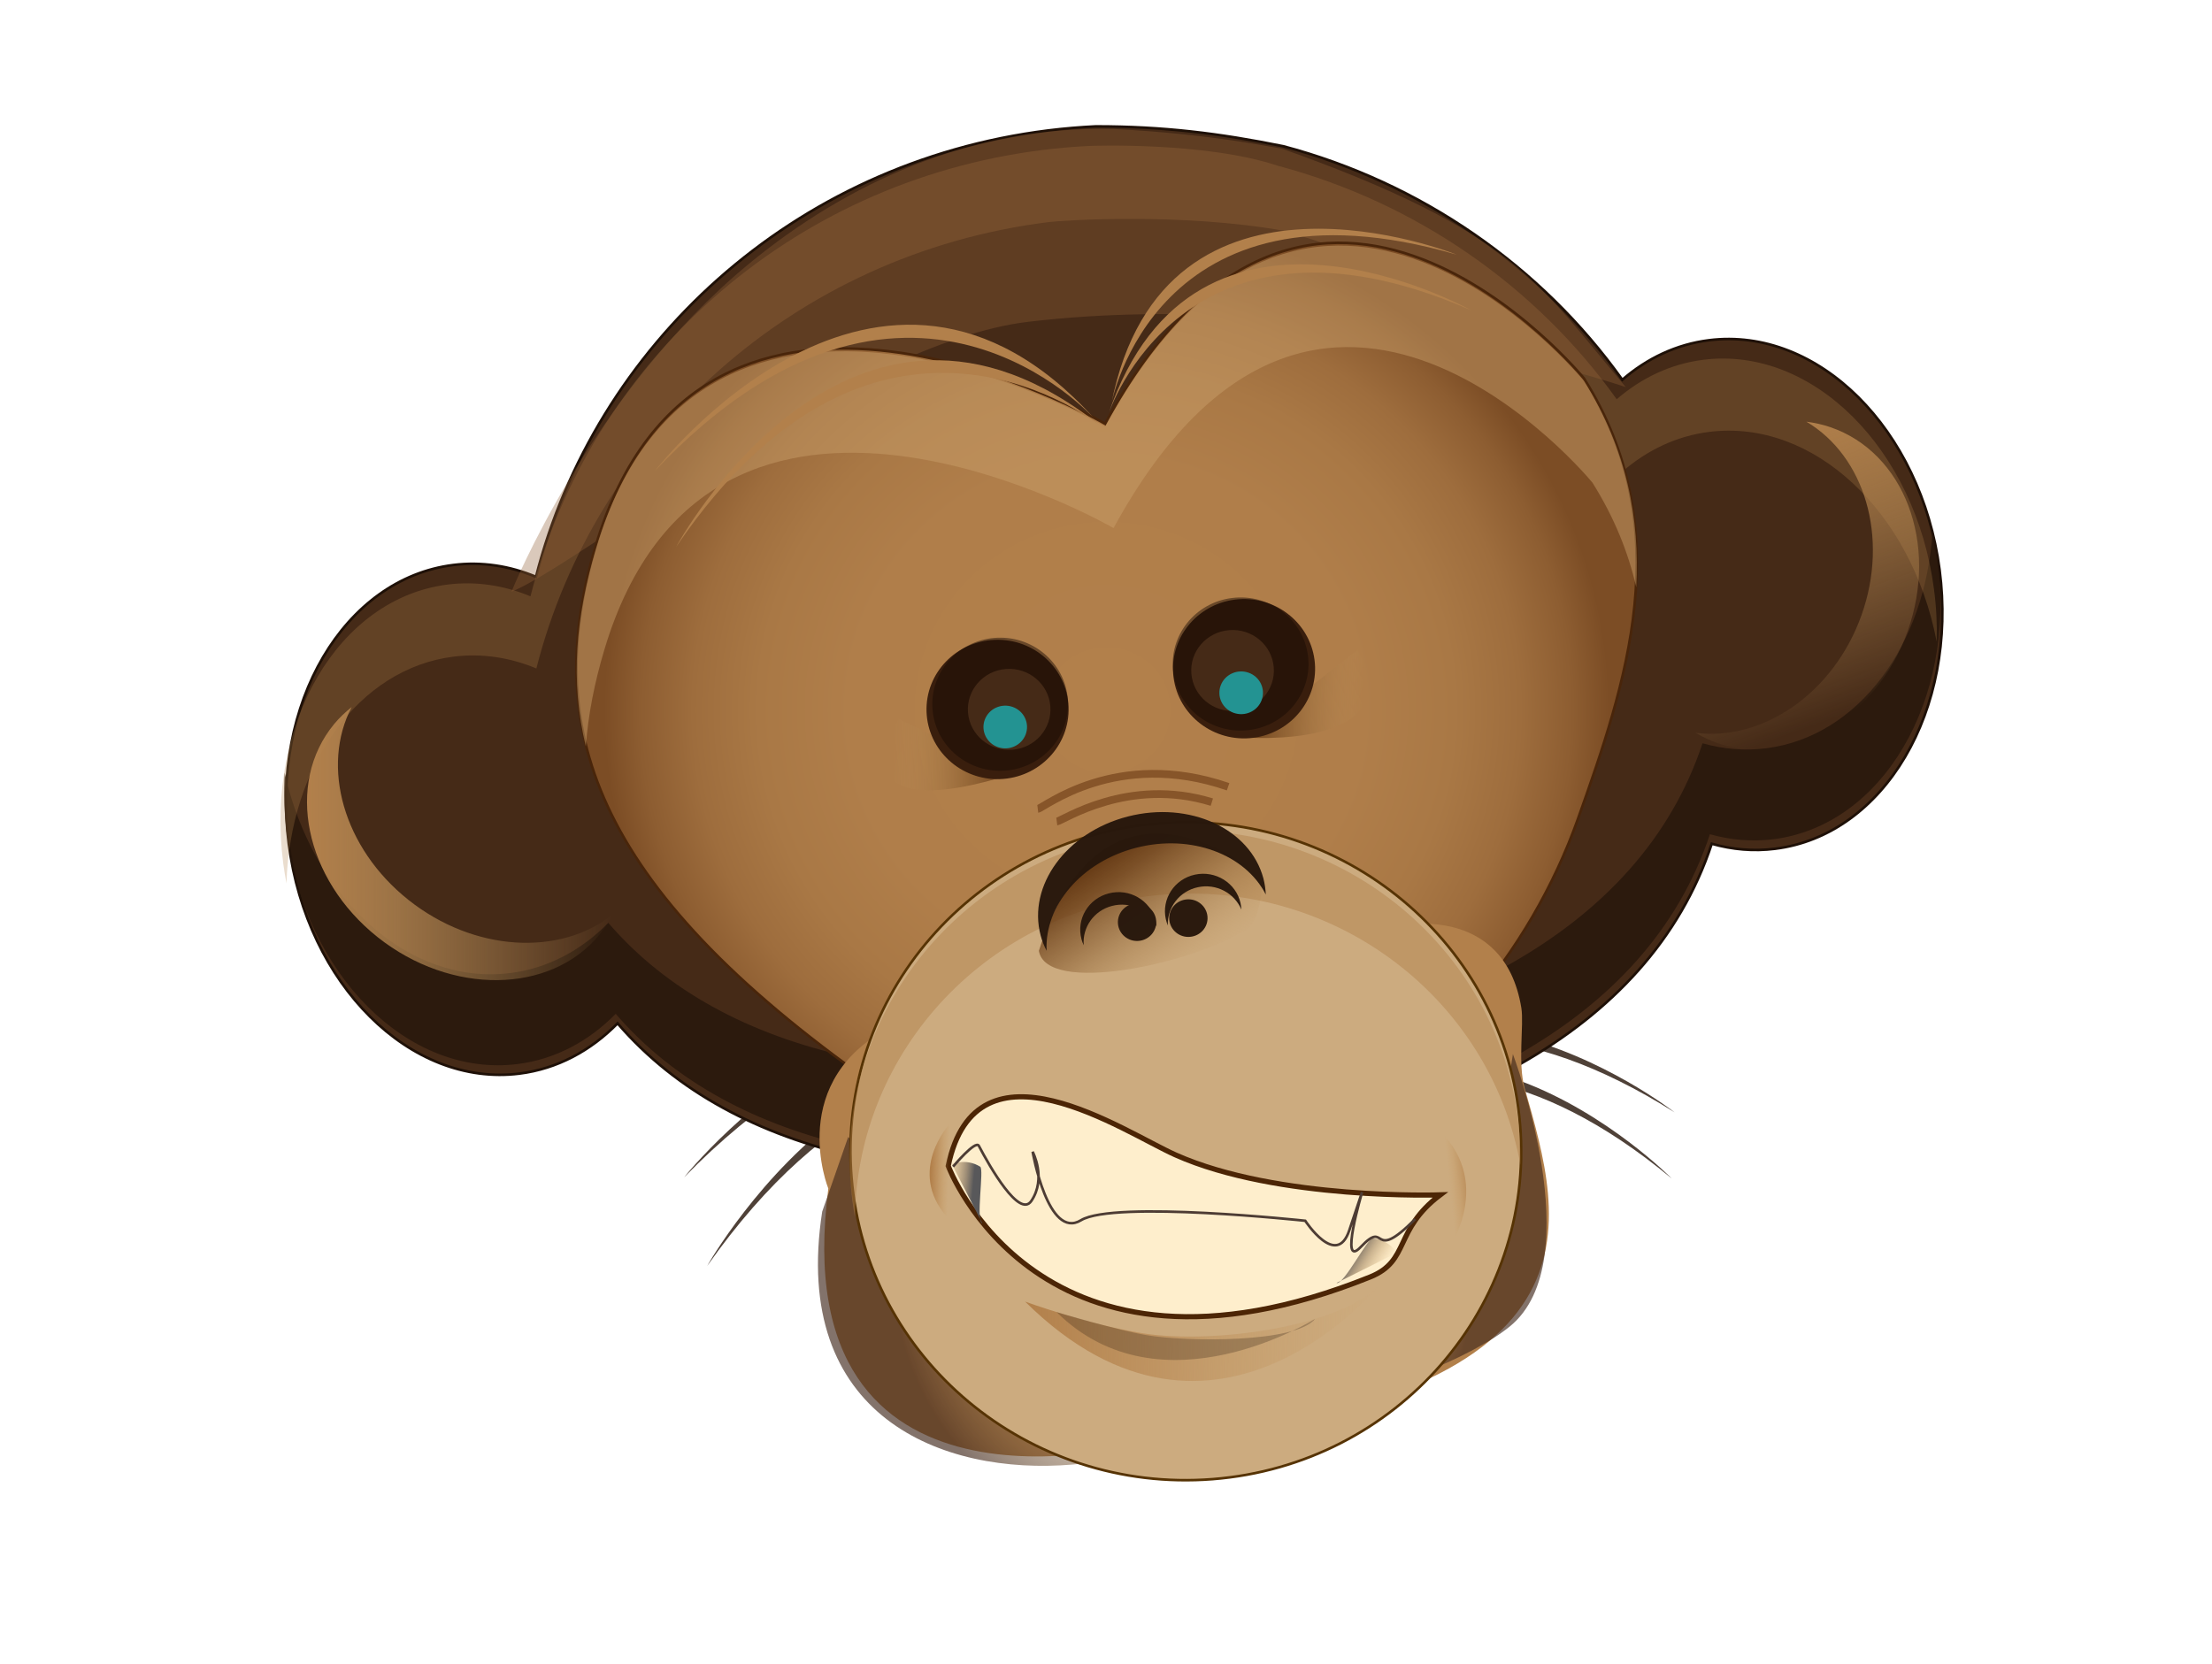 <?xml version="1.0" encoding="utf-8"?>
<!-- Generator: Adobe Illustrator 16.0.0, SVG Export Plug-In . SVG Version: 6.00 Build 0)  -->
<!DOCTYPE svg PUBLIC "-//W3C//DTD SVG 1.1//EN" "http://www.w3.org/Graphics/SVG/1.1/DTD/svg11.dtd">
<svg version="1.1" id="Capa_1" xmlns="http://www.w3.org/2000/svg" xmlns:xlink="http://www.w3.org/1999/xlink" x="0px" y="0px"
	 width="222px" height="167px" viewBox="0 0 222 167" enable-background="new 0 0 222 167" xml:space="preserve">
<g>
	<g>
		<g>
			<g opacity="0.82">
				<g>
					<g>
						<path fill="#28170C" d="M68.661,118.174c0,0,26.683-33.477,51.374-5.146C120.035,113.027,98.456,87.736,68.661,118.174z"/>
					</g>
					<g>
						<path fill="#28170C" d="M70.975,127.074c0,0,20.903-37.219,49.88-13.111C120.854,113.963,95.444,92.367,70.975,127.074z"/>
					</g>
					<g>
						<g>
							<g>
								<path fill="#28170C" d="M168.066,111.656c0,0-28.857-22.582-43.629,5.684C124.438,117.34,137.238,92.195,168.066,111.656z"
									/>
							</g>
							<g>
								<path fill="#28170C" d="M167.779,118.301c0,0-25.625-26.07-44.012,0.078C123.768,118.379,139.789,95.072,167.779,118.301z"
									/>
							</g>
						</g>
					</g>
				</g>
			</g>
			<path fill="#452A17" stroke="#1E1007" stroke-width="0.259" d="M194.66,57.197c-1.838-14.104-12.199-24.418-23.146-23.045
				c-3.271,0.41-6.217,1.82-8.697,3.967c-8.153-11.414-20.211-19.771-34.016-23.438c-6.438-1.303-12.07-1.996-18.83-1.996
				c-1.588,0.078-3.184,0.211-4.789,0.41c-25.629,3.209-45.479,21.611-51.389,44.806c-2.639-1.099-5.455-1.543-8.314-1.185
				c-10.946,1.371-18.334,13.91-16.498,28.009c1.834,14.102,12.197,24.416,23.146,23.045c3.791-0.476,7.152-2.291,9.854-5.045
				c11.904,13.819,33.113,17.2,56.725,14.243c25.692-3.219,46.711-13.002,53.088-32.271c2.062,0.584,4.199,0.777,6.367,0.502
				C189.105,83.832,196.494,71.294,194.66,57.197z"/>
			<path opacity="0.82" fill="#28170C" enable-background="new    " d="M193.953,53.281c-0.674,11.415-7.406,20.667-16.723,21.834
				c-2.166,0.271-4.312,0.078-6.363-0.504c-6.379,19.266-27.396,29.047-53.094,32.268c-23.608,2.957-44.815-0.428-56.724-14.242
				c-2.701,2.754-6.063,4.566-9.854,5.041c-10.168,1.275-19.824-7.533-22.621-20.086c-0.117,2.002-0.055,4.072,0.221,6.175
				c1.834,14.103,12.197,24.417,23.145,23.043c3.789-0.477,7.154-2.291,9.854-5.041c11.904,13.814,33.113,17.195,56.729,14.238
				c25.69-3.219,46.711-13,53.088-32.268c2.059,0.583,4.199,0.775,6.365,0.504c10.946-1.37,18.338-13.909,16.502-28.01
				C194.348,55.233,194.168,54.246,193.953,53.281z"/>
			<g opacity="0.27">
				<g>
					<g>
						<path fill="#B3824A" d="M128.859,23.166c17.33,5.017,25.84,12.736,33.992,24.148c2.481-2.145,5.434-3.555,8.696-3.963
							c10.429-1.307,20.313,7.984,22.82,21.054c0.053-1.713-0.031-3.469-0.267-5.248c-1.84-14.101-12.197-24.418-23.146-23.043
							c-3.271,0.408-6.215,1.818-8.699,3.963c-8.153-11.409-20.211-19.766-34.014-23.438c-7.287-2.434-18.829-1.991-18.829-1.991
							c-1.59,0.075-3.187,0.209-4.791,0.41C78.998,18.269,59.15,36.666,53.24,59.86c-2.64-1.096-5.455-1.539-8.313-1.182
							c-10.947,1.371-18.334,13.912-16.5,28.008c0.09,0.674,0.2,1.332,0.325,1.99c0.354-11.844,7.199-21.562,16.765-22.762
							c2.86-0.356,5.678,0.086,8.313,1.185c5.91-23.191,25.761-41.593,51.392-44.804C106.684,22.108,118.611,21.332,128.859,23.166z
							"/>
					</g>
				</g>
			</g>
			<path opacity="0.34" fill="#94633A" enable-background="new    " d="M51.333,59.397c0,0,7.965-19.851,23.861-32.94
				c9.702-7.994,22.198-13.84,36.549-13.514c10.095,0.514,16.272,1.926,16.89,1.969c23.4,8.322,25.838,13.639,34.529,23.945
				c0,0-29.498-10.152-59.958-6.557C85.708,34.361,58.444,56.513,51.333,59.397z"/>
			<g>
				<g>
					
						<radialGradient id="SVGID_1_" cx="-457.858" cy="-565.258" r="44.643" gradientTransform="matrix(1.13 0 0 -1.109 628.438 -555.589)" gradientUnits="userSpaceOnUse">
						<stop  offset="0" style="stop-color:#B2804B"/>
						<stop  offset="0.509" style="stop-color:#B07E4A"/>
						<stop  offset="0.692" style="stop-color:#A97845"/>
						<stop  offset="0.823" style="stop-color:#9E6D3D"/>
						<stop  offset="0.928" style="stop-color:#8D5D31"/>
						<stop  offset="1" style="stop-color:#7C4D25"/>
					</radialGradient>
					<path fill="url(#SVGID_1_)" d="M110.909,42.539c0,0-40.457-23.438-51.113,12.229c-5.352,17.914-0.745,33.896,27.843,54.031
						c30.36,21.383,61.091,0.547,70.744-26.643c4.752-13.387,10.148-28.947,0.586-44.17
						C158.969,37.986,131.629,4.516,110.909,42.539z"/>
					<path fill="none" stroke="#49250A" stroke-width="0.259" d="M110.909,42.539c0,0-40.457-23.438-51.113,12.229
						c-5.352,17.914-0.745,33.896,27.843,54.031c30.36,21.383,61.091,0.547,70.744-26.643c4.752-13.387,10.148-28.947,0.586-44.17
						C158.969,37.986,131.629,4.516,110.909,42.539z"/>
				</g>
			</g>
			<path opacity="0.47" fill="#CA9F6A" enable-background="new    " d="M60.65,65.233c10.654-35.666,51.109-12.226,51.109-12.226
				c20.722-38.024,48.062-4.557,48.062-4.557c2.191,3.49,3.595,6.998,4.396,10.495c0.361-6.806-0.895-13.776-5.229-20.681
				c0,0-27.34-33.469-48.059,4.555c0,0-40.457-23.439-51.112,12.227c-2.031,6.801-2.621,13.32-1.021,19.894
				C59.025,71.744,59.667,68.522,60.65,65.233z"/>
			<g>
				<path fill="#B2804B" d="M140.258,92.953c0,0,10.689-2.418,12.428,8.227c0.275,1.693-0.383,5.533,0.332,8.051
					c3.787,13.354,9.58,31.234-38.851,35.742c0,0-35.637,9.736-31.035-25.664c0,0-4.471-11.02,6.726-16.457L140.258,92.953z"/>
			</g>
			<path fill="none" stroke="#4D3C34" stroke-width="0.259" d="M138.262,115.576c0,0,8.451,5.311,3.635,11.805"/>
			<path fill="none" stroke="#875529" stroke-width="0.775" d="M106.061,82.468c0.588-0.073,7.152-4.543,15.562-1.95"/>
			<path fill="none" stroke="#875529" stroke-width="0.775" d="M104.153,81.199c0.586-0.07,7.876-6.104,19.101-2.224"/>
			
				<radialGradient id="SVGID_2_" cx="-437.767" cy="-885.477" r="25.916" gradientTransform="matrix(1.126 -0.088 -0.09 -1.105 532.087 -889.839)" gradientUnits="userSpaceOnUse">
				<stop  offset="0" style="stop-color:#CA9E64;stop-opacity:0"/>
				<stop  offset="0.182" style="stop-color:#C69B62;stop-opacity:0.182"/>
				<stop  offset="0.352" style="stop-color:#BB915C;stop-opacity:0.352"/>
				<stop  offset="0.517" style="stop-color:#A88152;stop-opacity:0.517"/>
				<stop  offset="0.68" style="stop-color:#8E6A44;stop-opacity:0.68"/>
				<stop  offset="0.84" style="stop-color:#6B4D32;stop-opacity:0.84"/>
				<stop  offset="0.996" style="stop-color:#42291C;stop-opacity:0.996"/>
				<stop  offset="1" style="stop-color:#41281B"/>
			</radialGradient>
			<path opacity="0.65" fill="url(#SVGID_2_)" enable-background="new    " d="M85.128,114.123c0,0,55.284,68.818,66.71-8.312
				c0,0,7.811,20.738-0.312,27.34c-8.123,6.605-35.959,13.189-43.882,13.861c-13.06,1.109-28.308-4.771-25.127-25.391"/>
			<path fill="#CCAB7F" stroke="#563304" stroke-width="0.259" d="M152.559,112.928c1.482,18.178-12.334,34.092-30.858,35.549
				c-18.529,1.453-34.754-12.102-36.238-30.276C83.98,100.021,97.8,84.105,116.327,82.654
				C134.852,81.195,151.078,94.752,152.559,112.928z"/>
			<path opacity="0.47" fill="#B2804B" enable-background="new    " d="M116.768,89.805c17.438-1.369,32.83,10.557,35.818,27.119
				c0.016-1.055-0.014-2.115-0.104-3.188c-1.48-18.178-17.703-31.731-36.235-30.278c-18.524,1.454-32.347,17.37-30.86,35.545
				c0.084,1.072,0.229,2.123,0.416,3.16C86.066,105.352,99.329,91.174,116.768,89.805z"/>
			<g>
				<g>
					<g>
						<path fill="#B2804B" d="M65.743,47.251c0,0,22.469-29.197,44.146-5.17C109.889,42.082,90.934,20.621,65.743,47.251z"/>
					</g>
					<g>
						<path fill="#B2804B" d="M67.868,54.88c0,0,17.438-32.34,42.739-12.006C110.607,42.875,88.409,24.654,67.868,54.88z"/>
					</g>
					<g>
						<g>
							<g>
								<path fill="#B2804B" d="M146.189,25.561c0,0-29.401-11.841-34.66,15.016C111.529,40.576,115.928,16.768,146.189,25.561z"/>
							</g>
							<g>
								<path fill="#B2804B" d="M147.584,31.117c0,0-27.584-15.482-36.352,10.477C111.232,41.593,118.744,18.542,147.584,31.117z"/>
							</g>
						</g>
					</g>
				</g>
			</g>
			
				<linearGradient id="SVGID_3_" gradientUnits="userSpaceOnUse" x1="-989.355" y1="-1069.295" x2="-979.298" y2="-1069.295" gradientTransform="matrix(1.214 -0.136 0.04 -1.035 1368.349 -1170.191)">
				<stop  offset="0" style="stop-color:#673B15"/>
				<stop  offset="0.167" style="stop-color:#6E421B;stop-opacity:0.833"/>
				<stop  offset="0.418" style="stop-color:#83572B;stop-opacity:0.582"/>
				<stop  offset="0.721" style="stop-color:#A57946;stop-opacity:0.279"/>
				<stop  offset="1" style="stop-color:#CA9E64;stop-opacity:0"/>
			</linearGradient>
			<path fill="url(#SVGID_3_)" d="M124.975,74.026c0,0,16.678,1.313,11.271-8.781"/>
			<path fill="#391E0D" d="M131.928,66.24c0.498,3.834-2.266,7.336-6.17,7.824c-3.906,0.49-7.479-2.223-7.977-6.053
				c-0.5-3.829,2.264-7.334,6.17-7.824C127.855,59.699,131.428,62.412,131.928,66.24z"/>
			<path opacity="0.47" fill="#160A03" enable-background="new    " d="M131.268,65.807c0.479,3.659-2.166,7.006-5.895,7.473
				c-3.734,0.47-7.145-2.116-7.62-5.78c-0.479-3.658,2.161-7.009,5.896-7.474C127.381,59.557,130.793,62.149,131.268,65.807z"/>
			<path fill="#452A17" d="M127.836,66.979c0.184,2.237-1.521,4.196-3.803,4.377c-2.281,0.183-4.279-1.492-4.465-3.729
				c-0.187-2.233,1.521-4.197,3.805-4.375C125.654,63.07,127.65,64.74,127.836,66.979z"/>
			
				<linearGradient id="SVGID_4_" gradientUnits="userSpaceOnUse" x1="-5381.026" y1="-1254.385" x2="-5370.784" y2="-1254.385" gradientTransform="matrix(-1.246 0.199 0.016 -1.043 -6582.229 -162.735)">
				<stop  offset="0" style="stop-color:#673B15"/>
				<stop  offset="0.167" style="stop-color:#6E421B;stop-opacity:0.833"/>
				<stop  offset="0.418" style="stop-color:#83572B;stop-opacity:0.582"/>
				<stop  offset="0.721" style="stop-color:#A57946;stop-opacity:0.279"/>
				<stop  offset="1" style="stop-color:#CA9E64;stop-opacity:0"/>
			</linearGradient>
			<path fill="url(#SVGID_4_)" d="M101.583,77.675c0,0-17.553,6.24-11.399-5.51"/>
			<path fill="#391E0D" d="M92.989,71.443c0.131,3.863,3.426,6.889,7.36,6.764c3.937-0.128,7.021-3.357,6.894-7.223
				c-0.127-3.857-3.427-6.887-7.36-6.76C95.948,64.35,92.86,67.585,92.989,71.443z"/>
			<path opacity="0.47" fill="#160A03" enable-background="new    " d="M93.571,70.912c0.125,3.688,3.271,6.578,7.03,6.457
				c3.758-0.121,6.707-3.205,6.584-6.894c-0.125-3.688-3.271-6.581-7.03-6.462C96.395,64.134,93.446,67.225,93.571,70.912z"/>
			<path fill="#452A17" d="M97.15,71.531c0.183,2.238,2.181,3.906,4.46,3.727c2.282-0.178,3.985-2.137,3.803-4.375
				c-0.183-2.239-2.181-3.905-4.463-3.729C98.669,67.332,96.969,69.292,97.15,71.531z"/>
			<path fill="#239392" d="M98.837,72.236c-0.418,1.109,0.162,2.342,1.298,2.754c1.129,0.41,2.387-0.16,2.805-1.271
				c0.418-1.11-0.162-2.346-1.295-2.754C100.512,70.557,99.253,71.125,98.837,72.236z"/>
			<path fill="#239392" d="M122.512,68.8c-0.416,1.113,0.164,2.347,1.297,2.754c1.133,0.41,2.392-0.157,2.81-1.27
				c0.418-1.111-0.162-2.348-1.298-2.754C124.186,67.121,122.932,67.692,122.512,68.8z"/>
			<path fill="none" stroke="#4D3C34" stroke-width="0.259" d="M95.514,126.982"/>
			<g>
				
					<linearGradient id="SVGID_5_" gradientUnits="userSpaceOnUse" x1="-893.282" y1="1261.664" x2="-878.468" y2="1261.664" gradientTransform="matrix(0.575 0.818 0.818 -0.575 -407.11 1541.832)">
					<stop  offset="0" style="stop-color:#673B15"/>
					<stop  offset="0.167" style="stop-color:#6E421B;stop-opacity:0.833"/>
					<stop  offset="0.418" style="stop-color:#83572B;stop-opacity:0.582"/>
					<stop  offset="0.721" style="stop-color:#A57946;stop-opacity:0.279"/>
					<stop  offset="1" style="stop-color:#CA9E64;stop-opacity:0"/>
				</linearGradient>
				<path fill="url(#SVGID_5_)" d="M104.264,95.443c0.748,4.438,15.199,1.379,20.806-2.111c1.609-1.006,1.72-5.312,1.515-5.467
					C122.375,84.686,110.055,77.373,104.264,95.443"/>
				<g opacity="0.98">
					<g>
						<g>
							<path fill="#28170C" d="M114.034,85.098c5.513-1.413,10.948,0.664,13.005,4.697c-0.027-0.537-0.102-1.076-0.24-1.613
								c-1.34-5.021-7.428-7.805-13.604-6.223c-6.174,1.582-10.092,6.936-8.751,11.956c0.141,0.537,0.35,1.043,0.594,1.524
								C104.814,90.934,108.52,86.512,114.034,85.098z"/>
						</g>
						<g>
							<path fill="#28170C" d="M111.616,90.932c1.832-0.471,3.696,0.445,4.457,2.078c-0.019-0.215-0.056-0.428-0.109-0.646
								c-0.534-2.015-2.633-3.22-4.682-2.688c-2.052,0.521-3.281,2.582-2.744,4.594c0.056,0.213,0.135,0.418,0.226,0.613
								C108.612,93.09,109.784,91.398,111.616,90.932z"/>
						</g>
						<g>
							<path fill="#28170C" d="M120.213,89.061c-1.85,0.396-3.087,2.043-3.007,3.838c-0.082-0.203-0.151-0.405-0.201-0.623
								c-0.454-2.028,0.853-4.041,2.923-4.481c2.07-0.444,4.119,0.836,4.574,2.858c0.049,0.226,0.072,0.439,0.084,0.65
								C123.889,89.643,122.061,88.658,120.213,89.061z"/>
						</g>
						<path fill="#28170C" d="M116.036,92.416c0.084,1.041-0.707,1.945-1.767,2.033c-1.062,0.082-1.985-0.695-2.071-1.732
							c-0.082-1.039,0.704-1.947,1.766-2.029C115.021,90.604,115.948,91.379,116.036,92.416z"/>
						<path fill="#28170C" d="M121.186,92.012c0.084,1.039-0.705,1.947-1.766,2.029c-1.057,0.086-1.984-0.689-2.07-1.729
							c-0.084-1.041,0.707-1.951,1.769-2.033C120.176,90.199,121.1,90.971,121.186,92.012z"/>
					</g>
				</g>
			</g>
			<g>
				<path fill="#FEEECC" stroke="#4C2505" stroke-width="0.517" d="M144.545,119.941c0,0-16.318,0.557-26.564-4.01
					c-5.213-2.324-19.985-12.49-22.817,1.104c0,0,9.113,24.521,42.349,11.146C141.531,126.564,139.854,123.484,144.545,119.941z"/>
				
					<linearGradient id="SVGID_6_" gradientUnits="userSpaceOnUse" x1="-400.416" y1="-584.343" x2="-398.573" y2="-584.343" gradientTransform="matrix(1 0.026 0.026 -1 509.028 -456.142)">
					<stop  offset="0" style="stop-color:#B2804B"/>
					<stop  offset="0.382" style="stop-color:#B88751;stop-opacity:0.618"/>
					<stop  offset="0.955" style="stop-color:#C89C62;stop-opacity:0.045"/>
					<stop  offset="1" style="stop-color:#CA9E64;stop-opacity:0"/>
				</linearGradient>
				<path fill="url(#SVGID_6_)" d="M95.271,112.865c0,0-4.27,4.656-0.248,9.275"/>
				
					<linearGradient id="SVGID_7_" gradientUnits="userSpaceOnUse" x1="-840.156" y1="782.715" x2="-836.553" y2="782.715" gradientTransform="matrix(0.855 0.519 0.519 -0.855 447.717 1231.222)">
					<stop  offset="0" style="stop-color:#58585A"/>
					<stop  offset="0.208" style="stop-color:#7E6F5D;stop-opacity:0.792"/>
					<stop  offset="0.427" style="stop-color:#9F8460;stop-opacity:0.573"/>
					<stop  offset="0.638" style="stop-color:#B79262;stop-opacity:0.362"/>
					<stop  offset="0.834" style="stop-color:#C59B64;stop-opacity:0.166"/>
					<stop  offset="1" style="stop-color:#CA9E64;stop-opacity:0"/>
				</linearGradient>
				<path fill="url(#SVGID_7_)" d="M140.182,125.766c0,0-0.721-1.326-2.434-1.449c-0.498-0.032-2.918,4.711-3.615,4.47"/>
				
					<linearGradient id="SVGID_8_" gradientUnits="userSpaceOnUse" x1="-6104.645" y1="-451.764" x2="-6101.076" y2="-451.764" gradientTransform="matrix(-0.996 -0.087 0.087 -0.996 -5943.285 -861.328)">
					<stop  offset="0" style="stop-color:#58585A"/>
					<stop  offset="0.208" style="stop-color:#7E6F5D;stop-opacity:0.792"/>
					<stop  offset="0.427" style="stop-color:#9F8460;stop-opacity:0.573"/>
					<stop  offset="0.638" style="stop-color:#B79262;stop-opacity:0.362"/>
					<stop  offset="0.834" style="stop-color:#C59B64;stop-opacity:0.166"/>
					<stop  offset="1" style="stop-color:#CA9E64;stop-opacity:0"/>
				</linearGradient>
				<path fill="url(#SVGID_8_)" d="M95.534,116.869c0,0,1.385-0.652,2.84,0.242c0.42,0.26-0.487,5.49,0.224,5.699"/>
				
					<linearGradient id="SVGID_9_" gradientUnits="userSpaceOnUse" x1="-4626.423" y1="-811.865" x2="-4623.94" y2="-811.865" gradientTransform="matrix(-0.994 0.111 0.111 0.994 -4360.733 1437.917)">
					<stop  offset="0" style="stop-color:#B2804B"/>
					<stop  offset="0.382" style="stop-color:#B88751;stop-opacity:0.618"/>
					<stop  offset="0.955" style="stop-color:#C89C62;stop-opacity:0.045"/>
					<stop  offset="1" style="stop-color:#CA9E64;stop-opacity:0"/>
				</linearGradient>
				<path fill="url(#SVGID_9_)" d="M145.381,125.393c0,0,4.803-6.953-1.404-12.358"/>
				<path fill="none" stroke="#4D3C34" stroke-width="0.259" d="M95.655,117.105c0,0,2.258-2.709,2.582-2.088
					c1.122,2.139,4.071,7.303,5.268,5.537c1.546-2.289,0.134-4.939,0.134-4.939s1.537,8.893,4.85,6.873
					c3.311-2.014,22.508,0.053,22.508,0.053s3.129,4.811,4.416,0.969c1.287-3.838,1.287-3.838,1.287-3.838s-2.322,7.812-0.146,5.512
					c2.772-2.932,0.911,1.779,5.479-2.812"/>
				
					<linearGradient id="SVGID_10_" gradientUnits="userSpaceOnUse" x1="-390.498" y1="-599.561" x2="-354.69" y2="-599.561" gradientTransform="matrix(1 0.026 0.026 -1 509.028 -456.142)">
					<stop  offset="0" style="stop-color:#B2804B"/>
					<stop  offset="0.382" style="stop-color:#B88751;stop-opacity:0.618"/>
					<stop  offset="0.955" style="stop-color:#C89C62;stop-opacity:0.045"/>
					<stop  offset="1" style="stop-color:#CA9E64;stop-opacity:0"/>
				</linearGradient>
				<path fill="url(#SVGID_10_)" d="M102.88,130.654c0,0,6.146,2.246,11.647,3.156c7.352,1.219,20.76-0.761,24.229-5.188
					C138.76,128.623,122.111,149.699,102.88,130.654z"/>
				<path opacity="0.26" fill="#28170C" enable-background="new    " d="M106.042,131.707c0,0,6.131,1.836,9.14,2.332
					c4.021,0.666,14.91,0.762,16.812-1.66C131.992,132.379,116.557,142.121,106.042,131.707z"/>
				<path fill="none" stroke="#4D3C34" stroke-width="0.259" d="M103.505,120.555"/>
			</g>
			
				<linearGradient id="SVGID_11_" gradientUnits="userSpaceOnUse" x1="-389.188" y1="-677.682" x2="-358.507" y2="-677.682" gradientTransform="matrix(1 0 0 -1 420 -593)">
				<stop  offset="0" style="stop-color:#B2804B"/>
				<stop  offset="0.285" style="stop-color:#BF9058;stop-opacity:0.715"/>
				<stop  offset="0.619" style="stop-color:#C79B61;stop-opacity:0.381"/>
				<stop  offset="1" style="stop-color:#CA9E64;stop-opacity:0"/>
			</linearGradient>
			<path fill="url(#SVGID_11_)" d="M40.999,90.338c-6.563-5.215-8.812-13.411-5.707-19.361c-0.631,0.504-1.228,1.062-1.756,1.702
				c-4.937,5.978-2.978,15.559,4.373,21.399c7.356,5.84,17.313,5.73,22.252-0.248c0.526-0.637,0.961-1.326,1.332-2.037
				C56.206,96.012,47.564,95.555,40.999,90.338z"/>
			
				<linearGradient id="SVGID_12_" gradientUnits="userSpaceOnUse" x1="-4247.032" y1="-4788.003" x2="-4216.935" y2="-4788.003" gradientTransform="matrix(-0.338 -0.941 -0.941 0.338 -5757.201 -2305.898)">
				<stop  offset="0" style="stop-color:#CA9E64;stop-opacity:0"/>
				<stop  offset="0.415" style="stop-color:#BF9058;stop-opacity:0.415"/>
				<stop  offset="1" style="stop-color:#B2804B"/>
			</linearGradient>
			<path fill="url(#SVGID_12_)" d="M186.824,61.75c-2.785,7.822-9.891,12.67-16.65,11.812c0.699,0.41,1.438,0.771,2.229,1.047
				c7.404,2.532,15.938-2.514,19.058-11.271c3.119-8.77-0.354-17.924-7.765-20.459c-0.786-0.272-1.596-0.442-2.401-0.549
				C187.129,45.791,189.607,53.923,186.824,61.75z"/>
		</g>
	</g>
</g>
</svg>
